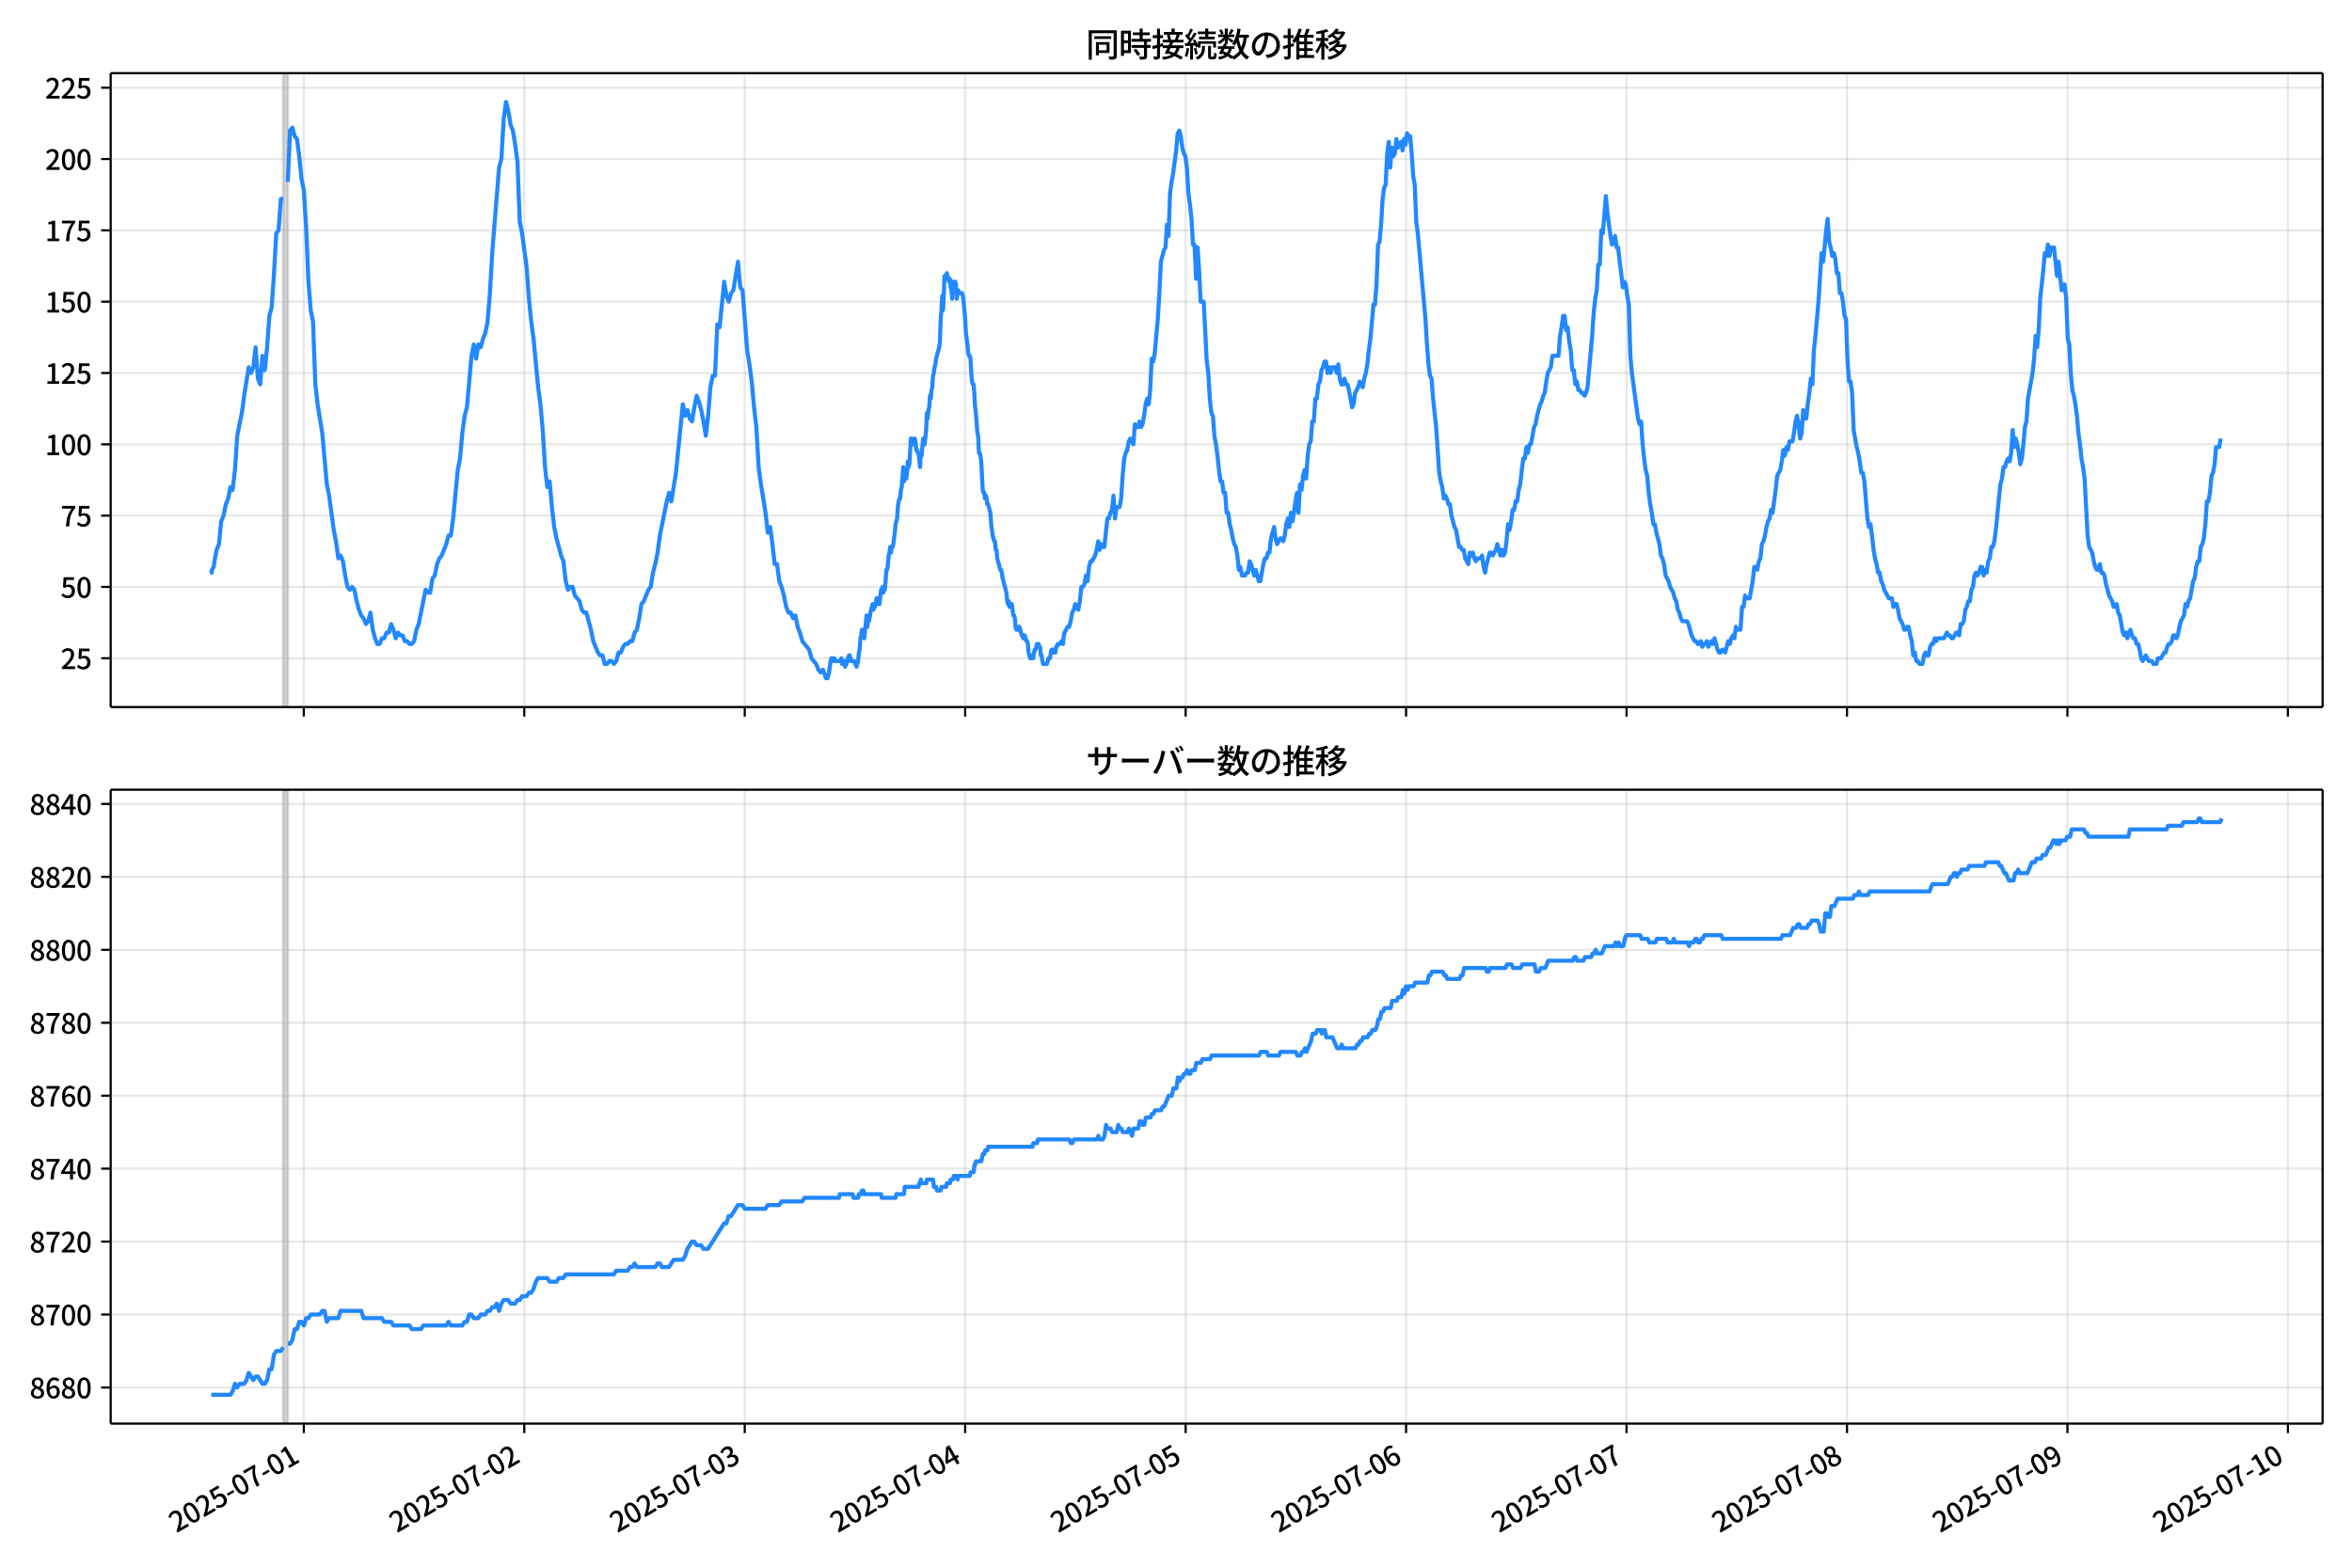 <!DOCTYPE svg  PUBLIC '-//W3C//DTD SVG 1.1//EN'  'http://www.w3.org/Graphics/SVG/1.1/DTD/svg11.dtd'>
<svg version="1.1" viewBox="0 0 864 576" xmlns="http://www.w3.org/2000/svg" xmlns:xlink="http://www.w3.org/1999/xlink">
 <defs>
  <style type="text/css">*{stroke-linejoin: round; stroke-linecap: butt}</style>
 </defs>
 <g id="aa">
  <g id="ab">
   <path d="m0 576h864v-576h-864z" fill="#fff"/>
  </g>
  <g id="ac">
   <g id="ad">
    <path d="m40.66 259.78h812.54v-232.9h-812.54z" fill="#fff"/>
   </g>
   <g id="ae">
    <path d="m104.02 259.78h1.687v-232.9h-1.687z" clip-path="url(#c)" fill="#808080" opacity=".3" stroke="#808080"/>
   </g>
   <g id="af">
    <g id="ag">
     <g id="ah">
      <path d="m111.61 259.78v-232.9" clip-path="url(#c)" fill="none" stroke="#b0b0b0" stroke-linecap="square" stroke-opacity=".3" stroke-width=".8"/>
     </g>
     <g id="ai">
      <defs>
       <path id="e" d="m0 0v3.5" stroke="#000" stroke-width=".8"/>
      </defs>
      <use x="111.609" y="259.778" stroke="#000000" stroke-width=".8" xlink:href="#e"/>
     </g>
    </g>
    <g id="aj">
     <g id="ak">
      <path d="m192.59 259.78v-232.9" clip-path="url(#c)" fill="none" stroke="#b0b0b0" stroke-linecap="square" stroke-opacity=".3" stroke-width=".8"/>
     </g>
     <g id="al">
      <use x="192.591" y="259.778" stroke="#000000" stroke-width=".8" xlink:href="#e"/>
     </g>
    </g>
    <g id="am">
     <g id="an">
      <path d="m273.57 259.78v-232.9" clip-path="url(#c)" fill="none" stroke="#b0b0b0" stroke-linecap="square" stroke-opacity=".3" stroke-width=".8"/>
     </g>
     <g id="ao">
      <use x="273.573" y="259.778" stroke="#000000" stroke-width=".8" xlink:href="#e"/>
     </g>
    </g>
    <g id="ap">
     <g id="aq">
      <path d="m354.56 259.78v-232.9" clip-path="url(#c)" fill="none" stroke="#b0b0b0" stroke-linecap="square" stroke-opacity=".3" stroke-width=".8"/>
     </g>
     <g id="ar">
      <use x="354.555" y="259.778" stroke="#000000" stroke-width=".8" xlink:href="#e"/>
     </g>
    </g>
    <g id="as">
     <g id="at">
      <path d="m435.54 259.78v-232.9" clip-path="url(#c)" fill="none" stroke="#b0b0b0" stroke-linecap="square" stroke-opacity=".3" stroke-width=".8"/>
     </g>
     <g id="au">
      <use x="435.538" y="259.778" stroke="#000000" stroke-width=".8" xlink:href="#e"/>
     </g>
    </g>
    <g id="av">
     <g id="aw">
      <path d="m516.52 259.78v-232.9" clip-path="url(#c)" fill="none" stroke="#b0b0b0" stroke-linecap="square" stroke-opacity=".3" stroke-width=".8"/>
     </g>
     <g id="ax">
      <use x="516.52" y="259.778" stroke="#000000" stroke-width=".8" xlink:href="#e"/>
     </g>
    </g>
    <g id="ay">
     <g id="az">
      <path d="m597.5 259.78v-232.9" clip-path="url(#c)" fill="none" stroke="#b0b0b0" stroke-linecap="square" stroke-opacity=".3" stroke-width=".8"/>
     </g>
     <g id="ba">
      <use x="597.502" y="259.778" stroke="#000000" stroke-width=".8" xlink:href="#e"/>
     </g>
    </g>
    <g id="bb">
     <g id="bc">
      <path d="m678.48 259.78v-232.9" clip-path="url(#c)" fill="none" stroke="#b0b0b0" stroke-linecap="square" stroke-opacity=".3" stroke-width=".8"/>
     </g>
     <g id="bd">
      <use x="678.484" y="259.778" stroke="#000000" stroke-width=".8" xlink:href="#e"/>
     </g>
    </g>
    <g id="be">
     <g id="bf">
      <path d="m759.47 259.78v-232.9" clip-path="url(#c)" fill="none" stroke="#b0b0b0" stroke-linecap="square" stroke-opacity=".3" stroke-width=".8"/>
     </g>
     <g id="bg">
      <use x="759.466" y="259.778" stroke="#000000" stroke-width=".8" xlink:href="#e"/>
     </g>
    </g>
    <g id="bh">
     <g id="bi">
      <path d="m840.45 259.78v-232.9" clip-path="url(#c)" fill="none" stroke="#b0b0b0" stroke-linecap="square" stroke-opacity=".3" stroke-width=".8"/>
     </g>
     <g id="bj">
      <use x="840.449" y="259.778" stroke="#000000" stroke-width=".8" xlink:href="#e"/>
     </g>
    </g>
   </g>
   <g id="bk">
    <g id="bl">
     <g id="bm">
      <path d="m40.66 241.85h812.54" clip-path="url(#c)" fill="none" stroke="#b0b0b0" stroke-linecap="square" stroke-opacity=".3" stroke-width=".8"/>
     </g>
     <g id="bn">
      <defs>
       <path id="g" d="m0 0h-3.5" stroke="#000" stroke-width=".8"/>
      </defs>
      <use x="40.66" y="241.854" stroke="#000000" stroke-width=".8" xlink:href="#g"/>
     </g>
     <g id="bo">
      <!-- 25 -->
      <g transform="translate(22.26 245.84) scale(.1 -.1)">
       <defs>
        <path id="b" transform="scale(.016)" d="m282 0v429q697 621 1164 1136 468 515 701 956 234 442 234 826 0 256-87 451-86 196-262 301-176 106-445 106-275 0-506-151-230-150-422-368l-416 410q301 333 637 518 336 186 803 186 429 0 749-176t496-493 176-745q0-455-224-919t-615-935q-390-470-889-950 186 20 394 36t374 16h1184v-634h-3046z"/>
        <path id="i" transform="scale(.016)" d="m1715-90q-365 0-653 90t-506 237q-217 147-383 307l352 480q134-134 294-246t361-183q202-70 452-70 262 0 473 118 212 119 333 346 122 227 122 541 0 460-247 716-246 256-649 256-224 0-384-64t-365-198l-365 237 141 2240h2387v-627h-1747l-109-1204q154 77 307 118 154 42 340 42 397 0 723-160t518-490q192-329 192-847 0-519-224-887t-586-560q-361-192-777-192z"/>
       </defs>
       <use xlink:href="#b"/>
       <use transform="translate(57)" xlink:href="#i"/>
      </g>
     </g>
    </g>
    <g id="bp">
     <g id="bq">
      <path d="m40.66 215.65h812.54" clip-path="url(#c)" fill="none" stroke="#b0b0b0" stroke-linecap="square" stroke-opacity=".3" stroke-width=".8"/>
     </g>
     <g id="br">
      <use x="40.66" y="215.651" stroke="#000000" stroke-width=".8" xlink:href="#g"/>
     </g>
     <g id="bs">
      <!-- 50 -->
      <g transform="translate(22.26 219.64) scale(.1 -.1)">
       <defs>
        <path id="a" transform="scale(.016)" d="m1830-90q-460 0-806 275-346 276-535 823-188 547-188 1366 0 820 188 1357 189 538 535 803 346 266 806 266 461 0 800-269 340-269 528-803 189-534 189-1354 0-819-189-1366-188-547-528-823-339-275-800-275zm0 589q237 0 422 185 186 186 288 599 103 413 103 1091 0 679-103 1082-102 403-288 582-185 180-422 180-236 0-422-180-186-179-292-582-105-403-105-1082 0-678 105-1091 106-413 292-599 186-185 422-185z"/>
       </defs>
       <use xlink:href="#i"/>
       <use transform="translate(57)" xlink:href="#a"/>
      </g>
     </g>
    </g>
    <g id="bt">
     <g id="bu">
      <path d="m40.66 189.45h812.54" clip-path="url(#c)" fill="none" stroke="#b0b0b0" stroke-linecap="square" stroke-opacity=".3" stroke-width=".8"/>
     </g>
     <g id="bv">
      <use x="40.66" y="189.447" stroke="#000000" stroke-width=".8" xlink:href="#g"/>
     </g>
     <g id="bw">
      <!-- 75 -->
      <g transform="translate(22.26 193.43) scale(.1 -.1)">
       <defs>
        <path id="h" transform="scale(.016)" d="m1235 0q32 646 109 1187t224 1024 384 941 576 938h-2208v627h3027v-455q-409-512-665-989-256-476-397-969t-205-1053-90-1251h-755z"/>
       </defs>
       <use xlink:href="#h"/>
       <use transform="translate(57)" xlink:href="#i"/>
      </g>
     </g>
    </g>
    <g id="bx">
     <g id="by">
      <path d="m40.66 163.24h812.54" clip-path="url(#c)" fill="none" stroke="#b0b0b0" stroke-linecap="square" stroke-opacity=".3" stroke-width=".8"/>
     </g>
     <g id="bz">
      <use x="40.66" y="163.244" stroke="#000000" stroke-width=".8" xlink:href="#g"/>
     </g>
     <g id="ca">
      <!-- 100 -->
      <g transform="translate(16.56 167.23) scale(.1 -.1)">
       <defs>
        <path id="k" transform="scale(.016)" d="m544 0v608h1037v3277h-845v467q333 58 579 147 247 90 451 218h557v-4109h915v-608h-2694z"/>
       </defs>
       <use xlink:href="#k"/>
       <use transform="translate(57)" xlink:href="#a"/>
       <use transform="translate(114)" xlink:href="#a"/>
      </g>
     </g>
    </g>
    <g id="cb">
     <g id="cc">
      <path d="m40.66 137.04h812.54" clip-path="url(#c)" fill="none" stroke="#b0b0b0" stroke-linecap="square" stroke-opacity=".3" stroke-width=".8"/>
     </g>
     <g id="cd">
      <use x="40.66" y="137.04" stroke="#000000" stroke-width=".8" xlink:href="#g"/>
     </g>
     <g id="ce">
      <!-- 125 -->
      <g transform="translate(16.56 141.03) scale(.1 -.1)">
       <use xlink:href="#k"/>
       <use transform="translate(57)" xlink:href="#b"/>
       <use transform="translate(114)" xlink:href="#i"/>
      </g>
     </g>
    </g>
    <g id="cf">
     <g id="cg">
      <path d="m40.66 110.84h812.54" clip-path="url(#c)" fill="none" stroke="#b0b0b0" stroke-linecap="square" stroke-opacity=".3" stroke-width=".8"/>
     </g>
     <g id="ch">
      <use x="40.66" y="110.836" stroke="#000000" stroke-width=".8" xlink:href="#g"/>
     </g>
     <g id="ci">
      <!-- 150 -->
      <g transform="translate(16.56 114.82) scale(.1 -.1)">
       <use xlink:href="#k"/>
       <use transform="translate(57)" xlink:href="#i"/>
       <use transform="translate(114)" xlink:href="#a"/>
      </g>
     </g>
    </g>
    <g id="cj">
     <g id="ck">
      <path d="m40.66 84.633h812.54" clip-path="url(#c)" fill="none" stroke="#b0b0b0" stroke-linecap="square" stroke-opacity=".3" stroke-width=".8"/>
     </g>
     <g id="cl">
      <use x="40.66" y="84.633" stroke="#000000" stroke-width=".8" xlink:href="#g"/>
     </g>
     <g id="cm">
      <!-- 175 -->
      <g transform="translate(16.56 88.618) scale(.1 -.1)">
       <use xlink:href="#k"/>
       <use transform="translate(57)" xlink:href="#h"/>
       <use transform="translate(114)" xlink:href="#i"/>
      </g>
     </g>
    </g>
    <g id="cn">
     <g id="co">
      <path d="m40.66 58.429h812.54" clip-path="url(#c)" fill="none" stroke="#b0b0b0" stroke-linecap="square" stroke-opacity=".3" stroke-width=".8"/>
     </g>
     <g id="cp">
      <use x="40.66" y="58.429" stroke="#000000" stroke-width=".8" xlink:href="#g"/>
     </g>
     <g id="cq">
      <!-- 200 -->
      <g transform="translate(16.56 62.414) scale(.1 -.1)">
       <use xlink:href="#b"/>
       <use transform="translate(57)" xlink:href="#a"/>
       <use transform="translate(114)" xlink:href="#a"/>
      </g>
     </g>
    </g>
    <g id="cr">
     <g id="cs">
      <path d="m40.66 32.226h812.54" clip-path="url(#c)" fill="none" stroke="#b0b0b0" stroke-linecap="square" stroke-opacity=".3" stroke-width=".8"/>
     </g>
     <g id="ct">
      <use x="40.66" y="32.226" stroke="#000000" stroke-width=".8" xlink:href="#g"/>
     </g>
     <g id="cu">
      <!-- 225 -->
      <g transform="translate(16.56 36.211) scale(.1 -.1)">
       <use xlink:href="#b"/>
       <use transform="translate(57)" xlink:href="#b"/>
       <use transform="translate(114)" xlink:href="#i"/>
      </g>
     </g>
    </g>
   </g>
   <g id="cv">
    <path d="m77.594 209.36.16 1.048.142-1.048.585-1.048.298-2.096.796-4.193.842-2.096.846-8.385.842-2.096.875-4.193.84-2.096.845-4.193.795 1.048.844-7.337.844-12.578 1.687-8.385.844-6.289 1.687-10.481.844 2.096.844-2.096.844-7.337.844 11.53.844 2.096.844-10.481.844 5.241.844-8.385.844-11.53.844-3.144.844-12.578.844-14.674.844-1.048.844-11.53h.844m1.687-6.289.844-18.867.844-1.048.844 3.144.844 1.048.844 6.289.844 8.385.844 4.193.844 13.626.844 19.915.844 10.481.844 4.193.844 23.059.844 7.337 1.687 10.481 1.687 18.867.844 4.193 1.687 12.578.844 4.193.844 6.289.844-1.048.844 2.096.844 5.241.844 4.193.844 1.048.844-1.048.844 1.048.844 4.193.844 3.144.844 2.096.844 1.048.844 2.096.844-1.048.844-3.144.844 6.289.844 3.144.844 2.096h.844l.844-2.096h.844l.844-2.096h.844l.844-3.144.844 2.096.844 3.144.844-2.096.844 1.048h.844l.844 2.096h.844l.844 1.048h.844l.844-1.048.844-4.193.844-2.096 2.531-12.578.844 1.048h.844l.844-5.241.844-1.048.844-4.193.844-2.096.844-1.048 1.687-4.193.844-3.144h.844l.844-6.289 1.687-17.818.844-4.193.844-9.433.844-6.289.844-3.144 1.687-18.867.844-4.193.844 5.241.844-5.241.844 1.048.844-3.144.844-2.096.844-4.193.844-10.481.844-14.674 2.531-31.444.844-3.144.844-14.674.844-6.289.844 3.144.844 5.241.844 2.096.844 5.241.844 6.289.844 22.011.844 4.193 1.687 12.578.844 11.53.844 8.385.844 6.289 1.687 17.818.844 6.289.844 9.433.844 13.626.844 7.337.844-2.096.844 9.433.844 7.337.844 4.193 1.687 6.289.844 2.096.844 7.337.844 3.144.844-1.048h.844l.844 3.144 1.687 2.096.844 3.144.844 1.048h.844l1.687 6.289.844 4.193 1.687 4.193.844 1.048h.844l.844 3.144h.844l.844-1.048h.844l.844 1.048.844-1.048.844-3.144h.844l.844-2.096.844-1.048h.844l.844-1.048h.844l.844-3.144.844-1.048.844-4.193.844-5.241.844-1.048 1.687-4.193.844-1.048.844-5.241.844-3.144.844-4.193.844-6.289 2.531-12.578.844-3.144.844 3.144 1.687-10.481 2.531-25.155.844 4.193.844-2.096.844 3.144.844 1.048.844-5.241.844-4.193.844 2.096.844 3.144.844 4.193.844 5.241.844-7.337.844-10.481.844-4.193h.844l.844-18.867.844 1.048 1.687-16.77.844 5.241.844 2.096.844-3.144.844-1.048 1.687-10.481.844 9.433.844 1.048 1.687 22.011.844 5.241.844 6.289.844 9.433.844 7.337.844 14.674.844 6.289 1.687 10.481.844 7.337.844-2.096.844 6.289.844 7.337h.844l.844 6.289.844 2.096.844 3.144.844 4.193.844 2.096h.844l.844 2.096.844-1.048.844 4.193.844 2.096.844 3.144 2.531 3.144.844 3.144 1.687 2.096.844 2.096.844 1.048.844-1.048 1.125 3.144h.562l.562-2.096.562-4.193.281-1.048h.562l.281 1.048.281-1.048.281 1.048h1.968l.281-1.048.281 2.096h.281l.281-1.048.562 2.096.281-1.048h.281l.281-2.096.281 1.048.281-2.096h.281l.562 2.096h1.125l.281 1.048h.281l.281 1.048.562-2.096.281-3.144.281-1.048.281-4.193.281-1.048.281-2.096h.562l.281 3.144.844-8.385.281 4.193.281-2.096h.281l.281-1.048.281-2.096.844-3.144.281 2.096.281-1.048h.281l.281-1.048.281-2.096h.562l.281 2.096h.281l.562-5.241h.281l.281-1.048.281 2.096.281-2.096.281 1.048.562-7.337h.281l.281-2.096.281-3.144.281-1.048.281-2.096.281 2.096.281-2.096h.281l.281-1.048.562-4.193.281-3.144.562-2.096.281-4.193.281-2.096.281-1.048h.281l.281-3.144.281-1.048.562-7.337.281 5.241.281-3.144h.281l.281 2.096.281-2.096.281-4.193.281 2.096.281-1.048.562-9.433h.281l.562 2.096.281-2.096h.281l.281 1.048.281 3.144h.281l.281 1.048h.281l.562 5.241.281-5.241.281 1.048.562-6.289.562 2.096.562-5.241.281-6.289.281 2.096.281-3.144.281-1.048.281-4.193.281 1.048.281-3.144.281-1.048.281-4.193.281-1.048.281-2.096.281-1.048.281-2.096 1.125-4.193.281-2.096.281-8.385.281-3.144.281-5.241.281 5.241.281-5.241.281-7.337h.281l.281 1.048.281-2.096.844 3.144.281-1.048.281 3.144.281 1.048.281 3.144.281-6.289.281 2.096.281 1.048.281-3.144.281 1.048.281 5.241.281-2.096.281-1.048.281 1.048h1.125l.281 1.048.281 2.096.562 6.289.281 5.241.562 4.193.281 3.144.281 1.048h.281l.281 1.048.281 5.241.281 3.144.281 1.048h.281l.281 3.144.281 5.241.281 2.096.562 7.337.281 1.048.281 6.289h.281l.281 1.048.281 2.096.562 10.481.281 1.048h.281l.281 2.096.281-1.048.281 1.048.281 2.096h.281l.844 3.144.281 4.193.562 4.193.562 2.096h.281l.281 3.144h.281l.281 3.144 1.125 4.193h.281l.281 1.048.281 2.096 1.406 5.241.281 3.144.281 1.048.281-1.048.281 2.096.281-1.048h.562l.562 4.193h.281l.281 1.048.281 3.144.281 1.048h.562l.281-1.048h.281l.844 3.144h.281l.281 1.048.281-1.048h.281l.562 2.096h.281l.281 1.048.281 3.144.562 2.096h.562l.281-1.048.281 1.048.281-2.096.281-1.048h.281l.562-2.096.281 1.048.281-1.048.281 1.048h.281l.281 3.144h.281l.281 2.096.281 1.048h1.406l.562-2.096h.562l.281-2.096.281-1.048h.562l.281 1.048h.562l.281-2.096h.281l.281-1.048h.844l.562-1.048.562 1.048.281-3.144.281-1.048 1.125-2.096h.562l.562-2.096.562-3.144.562-1.048.562-2.096 1.125 2.096.562-3.144.562-5.241h.562l.562-1.048.562-3.144.562 2.096.562-5.241.562-2.096h.562l1.125-2.096.562-2.096.562-3.144.562 3.144.562-2.096.562 1.048h.562l1.125-10.481h.562l.562-2.096.562-1.048.562-5.241.562 8.385.562-4.193h1.125l.562-3.144.562-8.385.562-6.289.562-2.096.562-1.048.562-3.144.562-1.048 1.125 2.096.562-7.337.562 1.048h.562l.562-2.096.562 2.096.562-1.048.562-3.144.562-4.193.562-2.096.562 2.096.562-5.241.562-11.53.562 1.048.562-3.144 1.125-12.578.562-9.433.562-11.53 1.125-4.193.562-1.048.562-8.385.562 4.193.562-15.722.562-4.193.562-3.144 1.125-8.385.562-6.289.562-1.048.562 2.096.562 4.193.562 2.096.562 1.048.562 4.193.562 9.433.562 4.193.562 5.241.562 9.433h.562l.562 12.578.562-11.53.562 8.385.562 11.53h1.125l1.125 22.011.562 4.193.562 9.433.562 5.241.562 1.048.562 7.337.562 3.144.562 4.193.562 5.241.562 4.193h.562l.562 4.193h.562l.562 7.337h.562l.562 4.193.562 2.096.562 3.144.562 2.096.562 1.048.562 3.144.562 5.241.562-1.048.562 3.144h1.125l.562-1.048h.562l.562-4.193.562 1.048 1.125 4.193.562-2.096 1.125 4.193h.562l1.125-6.289.562-2.096h.562l.562-2.096h.562l.562-5.241 1.125-4.193.562 4.193.562 2.096 1.125-2.096h.562l.562 1.048.562-2.096.562-4.193.562-2.096.562 3.144.562-5.241.562 3.144.562-3.144.562-4.193.562-3.144.562 7.337.562-10.481.562 2.096.562-5.241.562-2.096.562 3.144.562-8.385.562-4.193.562-1.048.562-7.337h.562l.562-8.385h.562l.562-5.241.562-1.048.562-4.193.562-1.048.562-2.096h.562l.562 4.193.562-2.096.562 2.096.562-2.096h1.125l.562 2.096.562-3.144.562 5.241.562 2.096h.562l.562-2.096.562 2.096h.562l.562 2.096 1.125 6.289.562-1.048.562-4.193 1.125-2.096.562-2.096 1.125 2.096.562-3.144.562-2.096.562-3.144.562-5.241.562-4.193 1.125-12.578h.562l.562-7.337.562-14.674.562-1.048.562-6.289.562-9.433.562-4.193.562-1.048.562-11.53.562-4.193.562 9.433.562-7.337.562 3.144.562-1.048.562-5.241.562 3.144 1.125-2.096.562 3.144.562-4.193.562 2.096.562-4.193.562 1.048h.562l.562 6.289.562 8.385.562 3.144.562 13.626.562 4.193 2.812 31.444.562 9.433.562 7.337.562 4.193.562 1.048.562 7.337 1.125 10.481 1.125 16.77.562 3.144.562 2.096.562 4.193.562-1.048.562 1.048.562 2.096h.562l.562 4.193 1.125 4.193.562 1.048 1.125 6.289h.562l.562 1.048h.562l.562 3.144 1.125 2.096.562-4.193.562 1.048.562-1.048.562 2.096.562 1.048.562-1.048h1.125l.562-1.048.562 4.193.562 2.096.562-3.144 1.125-4.193h.562l.562 1.048 1.125-2.096.562-2.096 1.125 4.193.562-2.096.562 2.096.562-1.048.562-4.193.562-6.289.562 2.096.562-3.144.562-4.193h.562l.562-3.144h.562l.562-4.193.562-2.096.562-5.241.562-4.193h.562l.562-4.193.562 2.096.562-3.144h.562l1.125-6.289.562-1.048.562-3.144 1.125-4.193.562-1.048.562-2.096.562-1.048.562-4.193.562-3.144 1.125-2.096.562-4.193h2.249l.562-7.337.562-3.144.562-4.193h.562l.562 5.241.562-1.048.562 5.241.562 3.144.562 7.337h.562l.562 5.241.562-1.048.562 3.144h.562l.562 1.048h.562l.562 1.048.562-1.048.562-2.096 1.687-18.867.562-8.385.562-5.241.562-3.144.562-9.433h.562l.562-12.578.562 1.048 1.125-13.626.562 6.289 1.125 8.385.562 3.144.562-1.048.562-2.096.562 4.193h.562l.562 5.241.562 4.193.562 5.241.562-2.096.562 1.048.562 4.193.562 3.144.562 18.867.562 6.289 2.249 16.77.562 2.096.562-1.048.562 8.385.562 5.241.562 4.193.562 2.096.562 6.289.562 4.193.562 3.144.562 4.193h.562l.562 3.144 1.125 4.193.562 4.193.562 1.048.562 2.096.562 4.193 1.125 2.096.562 2.096 1.125 2.096.562 2.096.562 1.048.562 3.144.562 1.048.562 2.096.562 1.048h1.687l.562 1.048 1.125 4.193 1.125 2.096h.562l.562 1.048h.562l.562-1.048.562 2.096.562-1.048h.562l.562-1.048.562 2.096 1.125-2.096.562 1.048.562-2.096 1.125 4.193.562 1.048h.562l.562-1.048h.562l.562 1.048 1.125-4.193.562 1.048.562-2.096.562-1.048.562 1.048.562-4.193.562 1.048h1.125l.562-8.385h.562l.562-4.193.562 1.048h1.125l1.125-6.289.562-5.241h.562l.562 1.048.562-3.144.562-1.048.562-5.241.562-1.048.562-2.096.562-3.144.562-2.096.562-1.048.562-3.144.562 1.048 1.125-8.385.562-5.241 1.125-2.096.562-3.144.562-4.193.562 2.096.562-3.144.562 1.048.562-3.144h1.125l.562-3.144.562-4.193.562-2.096.562 3.144.562 5.241.562-2.096.562-8.385.562 3.144h.562l.562-5.241.562-4.193.562-5.241.562 2.096.562-12.578.562-5.241 1.125-12.578 1.125-17.818.562 3.144.562-5.241.562-6.289.562-4.193.562 8.385.562 2.096.562 3.144.562-1.048.562 2.096.562 5.241h.562l.562 7.337h.562l.562 3.144.562 5.241.562 1.048.562 15.722.562 7.337h.562l.562 4.193.562 13.626 1.125 6.289.562 2.096.562 3.144.562 4.193h.562l.562 3.144 1.125 13.626.562 3.144.562-1.048.562 4.193.562 5.241.562 3.144.562 2.096.562 3.144h.562l.562 3.144.562 1.048.562 2.096 1.687 3.144h1.125l.562 3.144.562-1.048h.562l.562 2.096.562 3.144 1.125 2.096.562 2.096h.562l.562-1.048h.562l.562 3.144.562 2.096.562 5.241.562-1.048.562 3.144h.562l.562 1.048h1.125l.562-3.144.562-1.048.562 1.048h.562l.562-3.144.562-1.048h.562l.562-2.096.562 1.048.562-1.048h2.249l1.125-2.096.562 1.048h.562l.562 1.048h.562l1.125-2.096h.562l.562 1.048.562-4.193h.562l.562-1.048.562-4.193.562-1.048.562-2.096h.562l.562-4.193.562-1.048.562-4.193.562-1.048.562 1.048.562-1.048.562-2.096h.562l.562 3.144.562-2.096.562 1.048.562-4.193.562-1.048.562-4.193h.562l.562-2.096.562-4.193 1.125-11.53.562-5.241.562-2.096.562-4.193h.562l.562-2.096.562-1.048.562 1.048.562-3.144.562-8.385.562 6.289.562-3.144.562 2.096.562 3.144.562 4.193.562-2.096.562-5.241.562-6.289.562-2.096.562-8.385 1.687-9.433.562-5.241.562-8.385.562 4.193.562-6.289.562-11.53 1.125-10.481.562-6.289.562 1.048.562-4.193.562 4.193.562-3.144.562 1.048.562-1.048 1.125 10.481.562-5.241 1.125 10.481.562-2.096h.562l.562 5.241.562 14.674.562 2.096.562 10.481.562 6.289.562 2.096.562 3.144.562 4.193.562 6.289.562 4.193.562 5.241.562 3.144.562 4.193 1.125 20.963.562 4.193 1.125 2.096.562 3.144.562 2.096.562 1.048h.562l.562-2.096.562 3.144h.562l.562 1.048.562 3.144 1.125 4.193 1.125 2.096.562 2.096h.562l.562-1.048.562 3.144.562 1.048 1.125 6.289.562 1.048.562-1.048.562 2.096.562-2.096.562-1.048.562 2.096.562 1.048h.562l.562 2.096h.562l.562 2.096.562 3.144.562 1.048 1.125-2.096 1.125 2.096h1.125l.562 1.048h1.125l.562-2.096h1.125l1.125-2.096h.562l.562-2.096.562-1.048h.562l.562-1.048.562-2.096h.562l.562 1.048.562-1.048.562-3.144.562-2.096 1.125-2.096.562-4.193.562 1.048.562-2.096.562-1.048 1.125-6.289.562-1.048.562-4.193.562-2.096h.562l.562-5.241.562-1.048.562-2.096.562-5.241.562-8.385h.562l.562-3.144.562-6.289.562-1.048.562-3.144.562-6.289h1.125l.562-3.144v0" clip-path="url(#c)" fill="none" stroke="#28f" stroke-linecap="square" stroke-width="1.5"/>
   </g>
   <g id="cw">
    <path d="m40.66 259.78v-232.9" fill="none" stroke="#000" stroke-linecap="square" stroke-width=".8"/>
   </g>
   <g id="cx">
    <path d="m853.2 259.78v-232.9" fill="none" stroke="#000" stroke-linecap="square" stroke-width=".8"/>
   </g>
   <g id="cy">
    <path d="m40.66 259.78h812.54" fill="none" stroke="#000" stroke-linecap="square" stroke-width=".8"/>
   </g>
   <g id="cz">
    <path d="m40.66 26.88h812.54" fill="none" stroke="#000" stroke-linecap="square" stroke-width=".8"/>
   </g>
   <g id="da">
    <!-- 同時接続数の推移 -->
    <g transform="translate(398.93 20.88) scale(.12 -.12)">
     <defs>
      <path id="v" transform="scale(.016)" d="m1587 3936h3232v-518h-3232v518zm320-1114h557v-2534h-557v2534zm301 0h2291v-2086h-2291v512h1734v1069h-1734v505zm-1683 2260h5113v-570h-4524v-5056h-589v5626zm4768 0h595v-4896q0-250-67-397t-227-218q-160-77-426-96t-675-19q-13 83-45 192t-77 218q-45 108-89 185 281-13 527-13 247 0 330 0 83 7 118 42 36 35 36 112v4890z"/>
      <path id="t" transform="scale(.016)" d="m2714 4672h3238v-525h-3238v525zm-244-1235h3712v-538h-3712v538zm20-1184h3635v-531h-3635v531zm1523 3155h595v-2310h-595v2310zm832-2451h589v-2823q0-230-61-364-61-135-227-199-167-70-423-86t-633-16q-20 121-78 285-57 163-121 284 275-6 509-9t310-3q77 6 106 28 29 23 29 93v2810zm-2023-1677 487 282q153-160 313-352t294-381q135-189 206-343l-519-313q-64 153-189 348-124 196-278 394-154 199-314 365zm-2086 3718h1619v-4281h-1619v544h1056v3187h-1056v550zm32-1843h1293v-537h-1293v537zm-320 1843h563v-4832h-563v4832z"/>
      <path id="u" transform="scale(.016)" d="m3866 5408h614v-870h-614v870zm-1479-653h3597v-518h-3597v518zm-230-1485h4e3v-518h-4e3v518zm825 922 519 102q64-160 121-342 58-182 96-352 39-170 45-304l-544-128q-6 134-42 313-35 180-83 365-48 186-112 346zm1856 109 589-71q-96-275-202-557-105-281-195-486l-518 77q58 147 122 329 64 183 118 372t86 336zm-2643-2106h3943v-518h-3943v518zm1408 685 602-115q-167-371-362-784t-390-797-362-685l-525 179q160 288 346 666t368 784 323 752zm-659-2157 358 403q352-102 733-240 381-137 752-304 371-166 697-336 327-169 558-329l-384-461q-218 160-532 336-313 176-685 345-371 170-755 323-384 154-742 263zm1894 1114 583-71q-122-550-353-944-230-393-604-662t-922-435q-547-167-1296-269-25 128-93 269-67 141-137 230 678 64 1168 192t819 349q330 221 531 550 202 330 304 791zm-4684 217q396 90 953 240 557 151 1120 311l77-544q-525-154-1053-311-528-156-963-284l-134 588zm121 2093h1965v-563h-1965v563zm819 1248h576v-5229q0-236-51-374t-192-208q-141-77-355-99-214-23-541-16-13 115-64 288t-109 294q205-6 381-6t234 0q64 0 92 28 29 29 29 93v5229z"/>
      <path id="s" transform="scale(.016)" d="m4058 5408h595v-1798h-595v1798zm-1415-563h3443v-499h-3443v499zm231-992h3008v-499h-3008v499zm-224-877h3475v-1203h-531v729h-2432v-729h-512v1203zm1964-877h551v-1881q0-122 22-157 23-35 106-35 25 0 92 0 68 0 135 0t99 0q51 0 83 54t45 224 19 515q90-70 234-131t259-93q-19-429-83-662-64-234-183-326-118-93-316-93-39 0-103 0t-134 0-138 0q-67 0-99 0-237 0-365 64t-176 218q-48 153-48 422v1881zm-1164-6h550v-455q0-243-48-528-48-284-186-579-137-294-409-572-272-279-727-503-70 90-192 208-121 118-230 195 416 205 665 438 250 234 371 474 122 240 164 467 42 228 42 413v442zm-2240 3309 524-192q-121-244-259-503-137-259-275-496t-259-416l-410 173q122 186 246 438 125 253 240 515 116 263 193 481zm716-743 500-230q-224-359-496-756-272-396-548-764-275-368-518-650l-358 205q179 211 377 483 199 272 387 569 189 298 358 592 170 295 298 551zm-1721-665 307 403q166-154 339-340 173-185 320-364t224-327l-326-460q-77 160-218 348-141 189-314 384-172 196-332 356zm1485-832 435 179q128-211 249-458 122-246 215-474 93-227 137-412l-473-211q-32 185-119 422-86 237-201 486-115 250-243 468zm-1530-583q422 26 998 54 576 29 1184 68l7-499q-570-45-1127-84-556-38-992-70l-70 531zm1702-992 436 135q121-276 214-596t118-556l-454-148q-26 237-112 563-86 327-202 602zm-1363 109 499-83q-57-455-163-897-105-441-253-748-51 32-134 73-83 42-170 83-86 42-144 62 148 294 234 697t131 813zm691 627h525v-2861h-525v2861z"/>
      <path id="o" transform="scale(.016)" d="m224 2022h3187v-499h-3187v499zm51 2247h3111v-487h-3111v487zm1127-1735 563-121q-154-320-333-672t-352-679q-173-326-326-582l-532 173q148 243 324 566t345 669q170 346 311 646zm934-832 563-64q-89-480-262-838t-461-614-701-432-976-298q-25 128-99 269t-157 237q659 102 1085 303 426 202 666 554t342 883zm422 3597 519-211q-147-218-298-436-150-217-278-377l-403 186q121 173 252 413 132 240 208 425zm-1203 109h563v-2957h-563v2957zm-1075-320 448 186q134-192 246-420 112-227 157-393l-467-211q-38 172-147 406t-237 432zm1094-1050 397-236q-160-263-400-529-240-265-519-489-278-224-553-378-51 103-141 237-89 135-179 218 269 109 534 294 266 186 493 416 228 231 368 467zm487-204q83-45 246-145 163-99 352-211t346-211 221-150l-327-423q-83 77-230 198-147 122-317 253-170 132-327 250-156 119-259 189l295 250zm1798 396h2311v-556h-2311v556zm115 1178 615-90q-103-640-263-1235t-384-1101q-224-505-512-889-44 57-134 134t-186 157-166 125q275 339 473 796 199 458 340 995 141 538 217 1108zm1223-1510 614-58q-147-1101-445-1940-297-838-813-1443-515-604-1321-1014-26 71-90 177-64 105-134 208-70 102-128 159 742 346 1212 880 471 535 730 1290 260 755 375 1741zm-1005-135q134-851 387-1597 253-745 659-1305 407-560 1002-874-70-57-154-150-83-93-154-189-70-96-121-179-633 371-1056 988-422 618-688 1434-265 816-425 1783l550 89zm-3309-3065 327 416q377-148 754-330 378-182 701-378 324-195 548-368l-416-435q-211 179-519 378-307 198-666 383-358 186-729 334z"/>
      <path id="r" transform="scale(.016)" d="m3686 4378q-64-493-163-1041-99-547-265-1084-192-653-432-1104t-522-688-595-237q-320 0-596 221-275 221-448 621-172 400-172 931 0 537 220 1017 221 480 611 851 391 372 909 583 519 211 1121 211 576 0 1040-186 464-185 793-515 330-329 502-771 173-441 173-941 0-672-278-1194-278-521-816-851-538-329-1318-444l-378 601q166 20 307 42t263 48q307 70 585 217 279 148 496 375 218 227 342 534 125 308 125 692t-122 713q-121 330-358 573-236 243-582 380-346 138-781 138-525 0-935-186-409-185-694-489-284-304-432-656-147-352-147-678 0-365 89-605 90-240 224-355 135-115 276-115t288 144 297 457q151 314 298 800 147 461 246 982 100 522 145 1021l684-12z"/>
      <path id="p" transform="scale(.016)" d="m2995 2925h2893v-519h-2893v519zm0-1280h2893v-519h-2893v519zm-64-1299h3232v-557h-3232v557zm1312 3577h563v-3763h-563v3763zm429 1466 634-141q-154-390-340-794-185-403-339-684l-512 140q103 199 208 458 106 259 195 528 90 269 154 493zm-1472 25 582-147q-153-518-371-1018-217-499-483-931t-573-758q-38 64-109 160-70 96-147 198-77 103-141 160 416 416 733 1034t509 1302zm128-1203h2720v-537h-2720v-4205h-582v4422l313 320h269zm-3174-2157q396 90 953 240 557 151 1120 311l77-544q-525-154-1053-311-528-156-963-284l-134 588zm121 2093h1965v-563h-1965v563zm819 1248h576v-5229q0-236-51-374t-192-208q-141-77-355-99-214-23-541-16-13 115-64 288t-109 294q205-6 381-6t234 0q64 0 92 28 29 29 29 93v5229z"/>
      <path id="n" transform="scale(.016)" d="m4051 5402 595-109q-281-493-729-941t-1107-806q-39 64-106 144t-141 153q-73 74-137 119 608 288 1011 678t614 762zm-77-557h1511v-493h-1863l352 493zm1293 0h109l109 25 384-179q-192-505-496-905t-695-701q-390-301-845-519-454-217-947-358-44 109-137 253t-176 227q448 109 867 294 419 186 777 445 359 259 631 592t419 730v96zm-1990-954 377 307q167-96 336-218 170-121 320-249 151-128 247-237l-397-332q-90 108-237 236t-317 259q-169 132-329 234zm1107-934 595-109q-307-538-803-1031-496-492-1232-876-38 64-102 144t-138 156q-74 77-138 116 455 217 807 483t604 554q253 288 407 563zm-90-589h1460v-506h-1818l358 506zm1268 0h121l109 26 384-167q-192-614-531-1075t-787-794q-448-332-983-553-534-221-1129-355-45 115-132 269-86 153-176 249 551 96 1043 285 493 189 903 473 410 285 714 669t464 883v90zm-2132-1056 410 339q186-102 384-237 198-134 371-275t282-269l-435-371q-103 128-270 272-166 144-361 288t-381 253zm-2150 3533h589v-5376h-589v5376zm-992-1242h2336v-569h-2336v569zm1024-224 365-160q-96-339-231-707-134-368-291-727-157-358-336-672-179-313-365-537-44 128-134 291t-160 272q173 192 339 457 167 266 323 570 157 304 282 618t208 595zm941 1946 416-467q-314-122-695-221-380-99-784-173-403-74-780-131-20 102-71 236-51 135-102 231 358 58 732 138 375 80 711 179t573 208zm-397-2579q58-45 179-170 122-125 266-266 144-140 259-265t160-183l-352-473q-58 102-157 255-99 154-218 317-118 164-227 311-108 147-185 237l275 237z"/>
     </defs>
     <use xlink:href="#v"/>
     <use transform="translate(100)" xlink:href="#t"/>
     <use transform="translate(200)" xlink:href="#u"/>
     <use transform="translate(300)" xlink:href="#s"/>
     <use transform="translate(400)" xlink:href="#o"/>
     <use transform="translate(500)" xlink:href="#r"/>
     <use transform="translate(600)" xlink:href="#p"/>
     <use transform="translate(700)" xlink:href="#n"/>
    </g>
   </g>
  </g>
  <g id="db">
   <g id="dc">
    <path d="m40.66 523.06h812.54v-232.9h-812.54z" fill="#fff"/>
   </g>
   <g id="dd">
    <path d="m104.02 523.06h1.687v-232.9h-1.687z" clip-path="url(#d)" fill="#808080" opacity=".3" stroke="#808080"/>
   </g>
   <g id="de">
    <g id="df">
     <g id="dg">
      <path d="m111.61 523.06v-232.9" clip-path="url(#d)" fill="none" stroke="#b0b0b0" stroke-linecap="square" stroke-opacity=".3" stroke-width=".8"/>
     </g>
     <g id="dh">
      <use x="111.609" y="523.055" stroke="#000000" stroke-width=".8" xlink:href="#e"/>
     </g>
     <g id="di">
      <!-- 2025-07-01 -->
      <g transform="translate(64.819 563.33) rotate(-30) scale(.1 -.1)">
       <defs>
        <path id="f" transform="scale(.016)" d="m301 1536v544h1689v-544h-1689z"/>
       </defs>
       <use xlink:href="#b"/>
       <use transform="translate(57)" xlink:href="#a"/>
       <use transform="translate(114)" xlink:href="#b"/>
       <use transform="translate(171)" xlink:href="#i"/>
       <use transform="translate(228)" xlink:href="#f"/>
       <use transform="translate(263.7)" xlink:href="#a"/>
       <use transform="translate(320.7)" xlink:href="#h"/>
       <use transform="translate(377.7)" xlink:href="#f"/>
       <use transform="translate(413.4)" xlink:href="#a"/>
       <use transform="translate(470.4)" xlink:href="#k"/>
      </g>
     </g>
    </g>
    <g id="dj">
     <g id="dk">
      <path d="m192.59 523.06v-232.9" clip-path="url(#d)" fill="none" stroke="#b0b0b0" stroke-linecap="square" stroke-opacity=".3" stroke-width=".8"/>
     </g>
     <g id="dl">
      <use x="192.591" y="523.055" stroke="#000000" stroke-width=".8" xlink:href="#e"/>
     </g>
     <g id="dm">
      <!-- 2025-07-02 -->
      <g transform="translate(145.8 563.33) rotate(-30) scale(.1 -.1)">
       <use xlink:href="#b"/>
       <use transform="translate(57)" xlink:href="#a"/>
       <use transform="translate(114)" xlink:href="#b"/>
       <use transform="translate(171)" xlink:href="#i"/>
       <use transform="translate(228)" xlink:href="#f"/>
       <use transform="translate(263.7)" xlink:href="#a"/>
       <use transform="translate(320.7)" xlink:href="#h"/>
       <use transform="translate(377.7)" xlink:href="#f"/>
       <use transform="translate(413.4)" xlink:href="#a"/>
       <use transform="translate(470.4)" xlink:href="#b"/>
      </g>
     </g>
    </g>
    <g id="dn">
     <g id="do">
      <path d="m273.57 523.06v-232.9" clip-path="url(#d)" fill="none" stroke="#b0b0b0" stroke-linecap="square" stroke-opacity=".3" stroke-width=".8"/>
     </g>
     <g id="dp">
      <use x="273.573" y="523.055" stroke="#000000" stroke-width=".8" xlink:href="#e"/>
     </g>
     <g id="dq">
      <!-- 2025-07-03 -->
      <g transform="translate(226.78 563.33) rotate(-30) scale(.1 -.1)">
       <defs>
        <path id="x" transform="scale(.016)" d="m1715-90q-371 0-656 90t-503 240q-217 150-377 323l359 474q211-205 479-359 269-153 634-153 269 0 467 92 199 93 311 266t112 423q0 256-125 451t-429 300q-304 106-835 106v551q467 0 732 105 266 106 384 291 119 186 119 423 0 307-192 489-192 183-531 183-269 0-503-119-233-118-438-316l-384 460q282 256 614 413 333 157 737 157 422 0 748-144 327-144 512-413 186-269 186-659 0-403-221-685-221-281-592-422v-26q269-70 490-227t349-400 128-557q0-422-215-726-214-304-573-468-358-163-787-163z"/>
       </defs>
       <use xlink:href="#b"/>
       <use transform="translate(57)" xlink:href="#a"/>
       <use transform="translate(114)" xlink:href="#b"/>
       <use transform="translate(171)" xlink:href="#i"/>
       <use transform="translate(228)" xlink:href="#f"/>
       <use transform="translate(263.7)" xlink:href="#a"/>
       <use transform="translate(320.7)" xlink:href="#h"/>
       <use transform="translate(377.7)" xlink:href="#f"/>
       <use transform="translate(413.4)" xlink:href="#a"/>
       <use transform="translate(470.4)" xlink:href="#x"/>
      </g>
     </g>
    </g>
    <g id="dr">
     <g id="ds">
      <path d="m354.56 523.06v-232.9" clip-path="url(#d)" fill="none" stroke="#b0b0b0" stroke-linecap="square" stroke-opacity=".3" stroke-width=".8"/>
     </g>
     <g id="dt">
      <use x="354.555" y="523.055" stroke="#000000" stroke-width=".8" xlink:href="#e"/>
     </g>
     <g id="du">
      <!-- 2025-07-04 -->
      <g transform="translate(307.77 563.33) rotate(-30) scale(.1 -.1)">
       <defs>
        <path id="m" transform="scale(.016)" d="m2170 0v3072q0 192 12 457 13 266 20 458h-26q-90-179-183-365-92-185-195-364l-921-1415h2579v-576h-3328v493l1875 2957h858v-4717h-691z"/>
       </defs>
       <use xlink:href="#b"/>
       <use transform="translate(57)" xlink:href="#a"/>
       <use transform="translate(114)" xlink:href="#b"/>
       <use transform="translate(171)" xlink:href="#i"/>
       <use transform="translate(228)" xlink:href="#f"/>
       <use transform="translate(263.7)" xlink:href="#a"/>
       <use transform="translate(320.7)" xlink:href="#h"/>
       <use transform="translate(377.7)" xlink:href="#f"/>
       <use transform="translate(413.4)" xlink:href="#a"/>
       <use transform="translate(470.4)" xlink:href="#m"/>
      </g>
     </g>
    </g>
    <g id="dv">
     <g id="dw">
      <path d="m435.54 523.06v-232.9" clip-path="url(#d)" fill="none" stroke="#b0b0b0" stroke-linecap="square" stroke-opacity=".3" stroke-width=".8"/>
     </g>
     <g id="dx">
      <use x="435.538" y="523.055" stroke="#000000" stroke-width=".8" xlink:href="#e"/>
     </g>
     <g id="dy">
      <!-- 2025-07-05 -->
      <g transform="translate(388.75 563.33) rotate(-30) scale(.1 -.1)">
       <use xlink:href="#b"/>
       <use transform="translate(57)" xlink:href="#a"/>
       <use transform="translate(114)" xlink:href="#b"/>
       <use transform="translate(171)" xlink:href="#i"/>
       <use transform="translate(228)" xlink:href="#f"/>
       <use transform="translate(263.7)" xlink:href="#a"/>
       <use transform="translate(320.7)" xlink:href="#h"/>
       <use transform="translate(377.7)" xlink:href="#f"/>
       <use transform="translate(413.4)" xlink:href="#a"/>
       <use transform="translate(470.4)" xlink:href="#i"/>
      </g>
     </g>
    </g>
    <g id="dz">
     <g id="ea">
      <path d="m516.52 523.06v-232.9" clip-path="url(#d)" fill="none" stroke="#b0b0b0" stroke-linecap="square" stroke-opacity=".3" stroke-width=".8"/>
     </g>
     <g id="eb">
      <use x="516.52" y="523.055" stroke="#000000" stroke-width=".8" xlink:href="#e"/>
     </g>
     <g id="ec">
      <!-- 2025-07-06 -->
      <g transform="translate(469.73 563.33) rotate(-30) scale(.1 -.1)">
       <defs>
        <path id="l" transform="scale(.016)" d="m1971-90q-339 0-634 144-294 144-518 435-224 292-352 733-128 442-128 1044 0 678 147 1161 148 483 397 784 250 301 570 445t665 144q397 0 688-147 292-147 490-359l-403-448q-128 154-327 253-198 99-409 99-307 0-567-182-259-182-413-605-153-422-153-1145 0-608 115-1002t326-589q212-195 493-195 212 0 375 121 163 122 259 343t96 522q0 300-90 511-89 212-259 320-169 109-419 109-211 0-451-134t-458-461l-25 538q134 192 313 323t374 201q196 71 375 71 397 0 694-163 298-163 467-490 170-326 170-825 0-468-195-817-195-348-512-544-317-195-701-195z"/>
       </defs>
       <use xlink:href="#b"/>
       <use transform="translate(57)" xlink:href="#a"/>
       <use transform="translate(114)" xlink:href="#b"/>
       <use transform="translate(171)" xlink:href="#i"/>
       <use transform="translate(228)" xlink:href="#f"/>
       <use transform="translate(263.7)" xlink:href="#a"/>
       <use transform="translate(320.7)" xlink:href="#h"/>
       <use transform="translate(377.7)" xlink:href="#f"/>
       <use transform="translate(413.4)" xlink:href="#a"/>
       <use transform="translate(470.4)" xlink:href="#l"/>
      </g>
     </g>
    </g>
    <g id="ed">
     <g id="ee">
      <path d="m597.5 523.06v-232.9" clip-path="url(#d)" fill="none" stroke="#b0b0b0" stroke-linecap="square" stroke-opacity=".3" stroke-width=".8"/>
     </g>
     <g id="ef">
      <use x="597.502" y="523.055" stroke="#000000" stroke-width=".8" xlink:href="#e"/>
     </g>
     <g id="eg">
      <!-- 2025-07-07 -->
      <g transform="translate(550.71 563.33) rotate(-30) scale(.1 -.1)">
       <use xlink:href="#b"/>
       <use transform="translate(57)" xlink:href="#a"/>
       <use transform="translate(114)" xlink:href="#b"/>
       <use transform="translate(171)" xlink:href="#i"/>
       <use transform="translate(228)" xlink:href="#f"/>
       <use transform="translate(263.7)" xlink:href="#a"/>
       <use transform="translate(320.7)" xlink:href="#h"/>
       <use transform="translate(377.7)" xlink:href="#f"/>
       <use transform="translate(413.4)" xlink:href="#a"/>
       <use transform="translate(470.4)" xlink:href="#h"/>
      </g>
     </g>
    </g>
    <g id="eh">
     <g id="ei">
      <path d="m678.48 523.06v-232.9" clip-path="url(#d)" fill="none" stroke="#b0b0b0" stroke-linecap="square" stroke-opacity=".3" stroke-width=".8"/>
     </g>
     <g id="ej">
      <use x="678.484" y="523.055" stroke="#000000" stroke-width=".8" xlink:href="#e"/>
     </g>
     <g id="ek">
      <!-- 2025-07-08 -->
      <g transform="translate(631.69 563.33) rotate(-30) scale(.1 -.1)">
       <defs>
        <path id="j" transform="scale(.016)" d="m1830-90q-441 0-787 163-345 164-547 448-202 285-202 650 0 314 122 557t314 419 403 291v32q-256 186-442 458-185 272-185 643 0 365 176 640t480 425q304 151 694 151 410 0 704-160t457-439q164-278 164-649 0-237-96-448t-234-381q-137-169-291-278v-32q218-115 397-285 179-169 288-406t109-557q0-346-189-628-189-281-532-448-342-166-803-166zm314 2708q205 198 310 419 106 221 106 464 0 211-83 384t-247 272q-163 99-393 99-288 0-480-183-192-182-192-502 0-256 134-429 135-172 359-294t486-230zm-294-2170q236 0 418 89 183 90 285 253 103 164 103 388 0 211-90 367-89 157-246 272-157 116-368 215t-454 195q-244-173-398-426-153-252-153-553 0-237 118-416 119-179 324-282 205-102 461-102z"/>
       </defs>
       <use xlink:href="#b"/>
       <use transform="translate(57)" xlink:href="#a"/>
       <use transform="translate(114)" xlink:href="#b"/>
       <use transform="translate(171)" xlink:href="#i"/>
       <use transform="translate(228)" xlink:href="#f"/>
       <use transform="translate(263.7)" xlink:href="#a"/>
       <use transform="translate(320.7)" xlink:href="#h"/>
       <use transform="translate(377.7)" xlink:href="#f"/>
       <use transform="translate(413.4)" xlink:href="#a"/>
       <use transform="translate(470.4)" xlink:href="#j"/>
      </g>
     </g>
    </g>
    <g id="el">
     <g id="em">
      <path d="m759.47 523.06v-232.9" clip-path="url(#d)" fill="none" stroke="#b0b0b0" stroke-linecap="square" stroke-opacity=".3" stroke-width=".8"/>
     </g>
     <g id="en">
      <use x="759.466" y="523.055" stroke="#000000" stroke-width=".8" xlink:href="#e"/>
     </g>
     <g id="eo">
      <!-- 2025-07-09 -->
      <g transform="translate(712.68 563.33) rotate(-30) scale(.1 -.1)">
       <defs>
        <path id="w" transform="scale(.016)" d="m1562-90q-410 0-708 150-297 151-502 356l403 461q141-160 346-256t422-96q224 0 425 102 202 103 352 333 151 230 237 614 87 384 87 941 0 589-115 970t-323 563-496 182q-205 0-372-118-166-118-262-336t-96-525q0-301 86-512 87-211 259-323 173-112 417-112 224 0 460 141 237 141 448 461l32-544q-134-180-313-314t-371-208-384-74q-391 0-689 166-297 167-467 496-169 330-169 823 0 467 195 816t515 541 698 192q339 0 636-138 298-137 519-419 221-281 349-710t128-1018q0-691-141-1187t-391-807q-249-310-563-461-313-150-652-150z"/>
       </defs>
       <use xlink:href="#b"/>
       <use transform="translate(57)" xlink:href="#a"/>
       <use transform="translate(114)" xlink:href="#b"/>
       <use transform="translate(171)" xlink:href="#i"/>
       <use transform="translate(228)" xlink:href="#f"/>
       <use transform="translate(263.7)" xlink:href="#a"/>
       <use transform="translate(320.7)" xlink:href="#h"/>
       <use transform="translate(377.7)" xlink:href="#f"/>
       <use transform="translate(413.4)" xlink:href="#a"/>
       <use transform="translate(470.4)" xlink:href="#w"/>
      </g>
     </g>
    </g>
    <g id="ep">
     <g id="eq">
      <path d="m840.45 523.06v-232.9" clip-path="url(#d)" fill="none" stroke="#b0b0b0" stroke-linecap="square" stroke-opacity=".3" stroke-width=".8"/>
     </g>
     <g id="er">
      <use x="840.449" y="523.055" stroke="#000000" stroke-width=".8" xlink:href="#e"/>
     </g>
     <g id="es">
      <!-- 2025-07-10 -->
      <g transform="translate(793.66 563.33) rotate(-30) scale(.1 -.1)">
       <use xlink:href="#b"/>
       <use transform="translate(57)" xlink:href="#a"/>
       <use transform="translate(114)" xlink:href="#b"/>
       <use transform="translate(171)" xlink:href="#i"/>
       <use transform="translate(228)" xlink:href="#f"/>
       <use transform="translate(263.7)" xlink:href="#a"/>
       <use transform="translate(320.7)" xlink:href="#h"/>
       <use transform="translate(377.7)" xlink:href="#f"/>
       <use transform="translate(413.4)" xlink:href="#k"/>
       <use transform="translate(470.4)" xlink:href="#a"/>
      </g>
     </g>
    </g>
   </g>
   <g id="et">
    <g id="eu">
     <g id="ev">
      <path d="m40.66 509.79h812.54" clip-path="url(#d)" fill="none" stroke="#b0b0b0" stroke-linecap="square" stroke-opacity=".3" stroke-width=".8"/>
     </g>
     <g id="ew">
      <use x="40.66" y="509.789" stroke="#000000" stroke-width=".8" xlink:href="#g"/>
     </g>
     <g id="ex">
      <!-- 8680 -->
      <g transform="translate(10.86 513.77) scale(.1 -.1)">
       <use xlink:href="#j"/>
       <use transform="translate(57)" xlink:href="#l"/>
       <use transform="translate(114)" xlink:href="#j"/>
       <use transform="translate(171)" xlink:href="#a"/>
      </g>
     </g>
    </g>
    <g id="ey">
     <g id="ez">
      <path d="m40.66 482.99h812.54" clip-path="url(#d)" fill="none" stroke="#b0b0b0" stroke-linecap="square" stroke-opacity=".3" stroke-width=".8"/>
     </g>
     <g id="fa">
      <use x="40.66" y="482.988" stroke="#000000" stroke-width=".8" xlink:href="#g"/>
     </g>
     <g id="fb">
      <!-- 8700 -->
      <g transform="translate(10.86 486.97) scale(.1 -.1)">
       <use xlink:href="#j"/>
       <use transform="translate(57)" xlink:href="#h"/>
       <use transform="translate(114)" xlink:href="#a"/>
       <use transform="translate(171)" xlink:href="#a"/>
      </g>
     </g>
    </g>
    <g id="fc">
     <g id="fd">
      <path d="m40.66 456.19h812.54" clip-path="url(#d)" fill="none" stroke="#b0b0b0" stroke-linecap="square" stroke-opacity=".3" stroke-width=".8"/>
     </g>
     <g id="fe">
      <use x="40.66" y="456.188" stroke="#000000" stroke-width=".8" xlink:href="#g"/>
     </g>
     <g id="ff">
      <!-- 8720 -->
      <g transform="translate(10.86 460.17) scale(.1 -.1)">
       <use xlink:href="#j"/>
       <use transform="translate(57)" xlink:href="#h"/>
       <use transform="translate(114)" xlink:href="#b"/>
       <use transform="translate(171)" xlink:href="#a"/>
      </g>
     </g>
    </g>
    <g id="fg">
     <g id="fh">
      <path d="m40.66 429.39h812.54" clip-path="url(#d)" fill="none" stroke="#b0b0b0" stroke-linecap="square" stroke-opacity=".3" stroke-width=".8"/>
     </g>
     <g id="fi">
      <use x="40.66" y="429.387" stroke="#000000" stroke-width=".8" xlink:href="#g"/>
     </g>
     <g id="fj">
      <!-- 8740 -->
      <g transform="translate(10.86 433.37) scale(.1 -.1)">
       <use xlink:href="#j"/>
       <use transform="translate(57)" xlink:href="#h"/>
       <use transform="translate(114)" xlink:href="#m"/>
       <use transform="translate(171)" xlink:href="#a"/>
      </g>
     </g>
    </g>
    <g id="fk">
     <g id="fl">
      <path d="m40.66 402.59h812.54" clip-path="url(#d)" fill="none" stroke="#b0b0b0" stroke-linecap="square" stroke-opacity=".3" stroke-width=".8"/>
     </g>
     <g id="fm">
      <use x="40.66" y="402.586" stroke="#000000" stroke-width=".8" xlink:href="#g"/>
     </g>
     <g id="fn">
      <!-- 8760 -->
      <g transform="translate(10.86 406.57) scale(.1 -.1)">
       <use xlink:href="#j"/>
       <use transform="translate(57)" xlink:href="#h"/>
       <use transform="translate(114)" xlink:href="#l"/>
       <use transform="translate(171)" xlink:href="#a"/>
      </g>
     </g>
    </g>
    <g id="fo">
     <g id="fp">
      <path d="m40.66 375.79h812.54" clip-path="url(#d)" fill="none" stroke="#b0b0b0" stroke-linecap="square" stroke-opacity=".3" stroke-width=".8"/>
     </g>
     <g id="fq">
      <use x="40.66" y="375.786" stroke="#000000" stroke-width=".8" xlink:href="#g"/>
     </g>
     <g id="fr">
      <!-- 8780 -->
      <g transform="translate(10.86 379.77) scale(.1 -.1)">
       <use xlink:href="#j"/>
       <use transform="translate(57)" xlink:href="#h"/>
       <use transform="translate(114)" xlink:href="#j"/>
       <use transform="translate(171)" xlink:href="#a"/>
      </g>
     </g>
    </g>
    <g id="fs">
     <g id="ft">
      <path d="m40.66 348.99h812.54" clip-path="url(#d)" fill="none" stroke="#b0b0b0" stroke-linecap="square" stroke-opacity=".3" stroke-width=".8"/>
     </g>
     <g id="fu">
      <use x="40.66" y="348.985" stroke="#000000" stroke-width=".8" xlink:href="#g"/>
     </g>
     <g id="fv">
      <!-- 8800 -->
      <g transform="translate(10.86 352.97) scale(.1 -.1)">
       <use xlink:href="#j"/>
       <use transform="translate(57)" xlink:href="#j"/>
       <use transform="translate(114)" xlink:href="#a"/>
       <use transform="translate(171)" xlink:href="#a"/>
      </g>
     </g>
    </g>
    <g id="fw">
     <g id="fx">
      <path d="m40.66 322.18h812.54" clip-path="url(#d)" fill="none" stroke="#b0b0b0" stroke-linecap="square" stroke-opacity=".3" stroke-width=".8"/>
     </g>
     <g id="fy">
      <use x="40.66" y="322.185" stroke="#000000" stroke-width=".8" xlink:href="#g"/>
     </g>
     <g id="fz">
      <!-- 8820 -->
      <g transform="translate(10.86 326.17) scale(.1 -.1)">
       <use xlink:href="#j"/>
       <use transform="translate(57)" xlink:href="#j"/>
       <use transform="translate(114)" xlink:href="#b"/>
       <use transform="translate(171)" xlink:href="#a"/>
      </g>
     </g>
    </g>
    <g id="ga">
     <g id="gb">
      <path d="m40.66 295.38h812.54" clip-path="url(#d)" fill="none" stroke="#b0b0b0" stroke-linecap="square" stroke-opacity=".3" stroke-width=".8"/>
     </g>
     <g id="gc">
      <use x="40.66" y="295.384" stroke="#000000" stroke-width=".8" xlink:href="#g"/>
     </g>
     <g id="gd">
      <!-- 8840 -->
      <g transform="translate(10.86 299.37) scale(.1 -.1)">
       <use xlink:href="#j"/>
       <use transform="translate(57)" xlink:href="#j"/>
       <use transform="translate(114)" xlink:href="#m"/>
       <use transform="translate(171)" xlink:href="#a"/>
      </g>
     </g>
    </g>
   </g>
   <g id="ge">
    <path d="m77.594 512.47h7.07l.795-1.34.844-2.68.844 1.34.844-1.34h1.687l.844-1.34.844-2.68 1.687 2.68.844-1.34h.844l1.687 2.68h.844l.844-1.34.844-4.02h.844l.844-5.36.844-1.34h1.687l.844-1.34m1.687-1.34h.844l.844-1.34.844-4.02h.844l.844-2.68h.844l.844 1.34.844-2.68h.844l.844-1.34h3.374l.844-1.34h.844l.844 4.02.844-1.34h3.374l.844-2.68h7.592l.844 2.68h6.748l.844 1.34h2.531l.844 1.34h5.905l.844 1.34h3.374l.844-1.34h8.436l.844-1.34.844 1.34h4.218l.844-1.34h.844l.844-2.68h.844l.844 1.34h1.687l.844-1.34h1.687l.844-1.34h.844l.844-1.34h.844l.844-1.34.844 2.68.844-2.68.844-1.34h1.687l.844 1.34h1.687l.844-1.34h.844l.844-1.34h1.687l.844-1.34h.844l.844-1.34.844-2.68.844-1.34h3.374l.844 1.34h2.531l.844-1.34h1.687l.844-1.34h17.715l.844-1.34h4.218l.844-1.34h.844l.844-1.34.844 1.34h6.748l.844-1.34h.844l.844 1.34h2.531l1.687-2.68h3.374l.844-1.34.844-2.68 1.687-2.68h.844l.844 1.34h1.687l.844 1.34h1.687l5.905-9.38h.844l.844-2.68h.844l2.531-4.02h1.687l.844 1.34h7.592l.844-1.34h4.218l.844-1.34h7.592l.844-1.34h12.653l.281-1.34h4.78l.281 1.34h1.687l.281-1.34h.844l.281-1.34h.562l.281 1.34h6.186l.281 1.34h5.061l.281-1.34h2.812l.281-2.68h5.061l.281-1.34h.281l.281-1.34.281 1.34h1.687l.281-1.34h2.249l.281 2.68h.844l.281 1.34h1.406l.281-1.34h1.687l.281-1.34h1.125l.281-1.34h.844l.281-1.34h1.125l.281 1.34.281-1.34h4.218l.281-1.34h1.125l.281-2.68h.281l.281-1.34h1.968l.562-2.68h.562l.281-1.34h.844l.281-1.34h16.309l.281-1.34h1.406l.281-1.34h11.529l.562 1.34h.562l.562-1.34h8.436l.562-1.34.562 1.34h1.125l.562-1.34.562-4.02.562 1.34h1.125l.562 1.34h1.687l.562-2.68.562 1.34h.562l.562 1.34h1.687l.562-1.34 1.125 2.68.562-2.68h1.687l.562-2.68h.562l.562 1.34h.562l.562-2.68h1.687l.562-1.34h.562l.562-1.34h2.249l.562-1.34h.562l1.687-4.02h1.125l.562-2.68h1.125l.562-4.02.562 1.34.562-1.34h.562l.562-1.34h.562l.562-1.34.562 1.34h.562l.562-1.34h1.125l.562-2.68h1.687l.562-1.34h2.812l.562-1.34h17.434l.562-1.34h2.249l.562 1.34h3.937l.562-1.34h5.624l.562 1.34h1.125l.562-1.34h.562l.562-1.34.562 1.34 1.687-4.02.562-2.68h1.125l.562-1.34h1.125l.562 1.34.562-1.34h.562l.562 2.68h2.249l1.687 4.02h1.125l.562-1.34.562 1.34h4.499l.562-1.34h.562l.562-1.34h.562l.562-1.34h1.687l.562-1.34h.562l.562-1.34h1.125l.562-1.34.562-2.68h.562l.562-2.68h.562l.562-1.34h2.249l.562-2.68h1.687l.562-1.34h1.125l.562-2.68.562 1.34.562-2.68.562 1.34.562-1.34h1.687l.562-1.34h4.499l.562-2.68h.562l.562-1.34h3.937l.562 1.34h.562l.562 1.34h4.499l.562-1.34h.562l.562-2.68h7.873l.562 1.34h.562l.562-1.34h5.624l.562-1.34h1.687l.562 1.34h2.812l.562-1.34h4.499l.562 2.68h1.125l.562-1.34h1.687l1.125-2.68h8.998l.562-1.34h.562l.562 1.34h2.249l.562-1.34h2.249l.562-1.34h.562l.562-1.34.562 1.34h1.687l1.125-2.68h3.374l.562-1.34.562 1.34.562-1.34.562 1.34h1.125l.562-2.68.562-1.34h5.061l.562 1.34h2.249l.562 1.34h2.249l.562-1.34h3.374l.562 1.34h1.687l.562-1.34.562 1.34h4.499l.562 1.34.562-1.34h1.125l.562-1.34h.562l.562 1.34h.562l.562-1.34h.562l.562-1.34h6.186l.562 1.34h21.37l.562-1.34h2.812l1.125-2.68h1.125l.562-1.34h.562l.562 1.34h2.249l.562-1.34h.562l.562-1.34h2.249l.562 1.34.562 2.68h1.125l.562-6.7h.562l.562 1.34h.562l.562-4.02h1.125l1.125-2.68h5.624l.562-1.34h1.125l.562-1.34.562 1.34h2.812l.562-1.34h21.933l1.125-2.68h5.624l1.125-2.68h.562l.562-1.34h.562l.562 1.34.562-1.34h.562l.562-1.34h2.249l.562-1.34h5.624l.562-1.34h4.499l.562 1.34h.562l1.125 2.68h.562l1.125 2.68h1.687l.562-2.68h.562l.562-1.34.562 1.34h2.812l1.687-4.02h1.125l.562-1.34h1.687l.562-1.34h1.125l1.125-2.68h.562l1.125-2.68h.562l.562 1.34.562-1.34.562 1.34.562-1.34h1.687l.562-1.34h1.125l.562-2.68h4.499l.562 1.34h.562l.562 1.34h14.622l.562-2.68h13.497l.562-1.34h5.061l.562-1.34h5.061l.562-1.34h.562l.562 1.34h6.748l.562-1.34v0" clip-path="url(#d)" fill="none" stroke="#28f" stroke-linecap="square" stroke-width="1.5"/>
   </g>
   <g id="gf">
    <path d="m40.66 523.06v-232.9" fill="none" stroke="#000" stroke-linecap="square" stroke-width=".8"/>
   </g>
   <g id="gg">
    <path d="m853.2 523.06v-232.9" fill="none" stroke="#000" stroke-linecap="square" stroke-width=".8"/>
   </g>
   <g id="gh">
    <path d="m40.66 523.06h812.54" fill="none" stroke="#000" stroke-linecap="square" stroke-width=".8"/>
   </g>
   <g id="gi">
    <path d="m40.66 290.16h812.54" fill="none" stroke="#000" stroke-linecap="square" stroke-width=".8"/>
   </g>
   <g id="gj">
    <!-- サーバー数の推移 -->
    <g transform="translate(398.93 284.16) scale(.12 -.12)">
     <defs>
      <path id="z" transform="scale(.016)" d="m4685 2893q0-621-84-1111-83-489-288-877-204-387-569-691t-928-560l-544 512q448 167 781 371 333 205 550 503 218 298 323 739 106 442 106 1075v1620q0 192-10 339-9 147-22 217h723q-6-70-22-217t-16-339v-1581zm-2304 2086q-7-64-23-199-16-134-16-313v-2317q0-128 6-256 7-128 13-224 7-96 13-140h-710q6 44 12 140 7 96 13 221 7 125 7 259v2317q0 122-10 256-9 135-28 256h723zm-1978-1197q45-12 144-22t237-20q138-9 285-9h4217q237 0 394 13t246 26v-679q-76 7-240 13-163 6-393 6h-4224q-147 0-282-3-134-3-234-10-99-6-150-12v697z"/>
      <path id="q" transform="scale(.016)" d="m621 2854q109-6 265-16 157-9 339-16 183-6 349-6 128 0 352 0t509 0 598 0q314 0 624 0 311 0 586 0t486 0q212 0 327 0 230 0 416 16t301 22v-793q-109 6-308 19-198 13-409 13-109 0-324 0-214 0-489 0t-586 0q-310 0-624 0-313 0-598 0t-509 0-352 0q-262 0-525-10-262-9-428-22v793z"/>
      <path id="y" transform="scale(.016)" d="m4941 5037q83-109 176-269t182-320q90-160 154-288l-416-179q-96 192-240 448t-272 435l416 173zm723 275q83-122 182-282 100-160 196-317 96-156 153-271l-416-186q-102 205-246 454-144 250-279 429l410 173zm-4339-3360q102 262 201 556 100 295 183 612t144 630q61 314 93 602l723-147q-19-83-45-183-26-99-48-195t-42-166q-32-154-86-394t-131-512-164-551q-86-278-182-514-115-301-269-618-153-317-326-618-173-300-346-550l-697 294q301 397 563 874t429 880zm3155 198q-96 250-215 531-118 282-243 567-124 285-246 534-122 250-224 429l659 218q96-179 221-429t253-535q128-284 249-566 122-281 218-525 90-230 195-518 106-288 211-592 106-304 195-589 90-285 154-515l-729-237q-84 352-199 736t-240 768-259 723z"/>
     </defs>
     <use xlink:href="#z"/>
     <use transform="translate(100)" xlink:href="#q"/>
     <use transform="translate(200)" xlink:href="#y"/>
     <use transform="translate(300)" xlink:href="#q"/>
     <use transform="translate(400)" xlink:href="#o"/>
     <use transform="translate(500)" xlink:href="#r"/>
     <use transform="translate(600)" xlink:href="#p"/>
     <use transform="translate(700)" xlink:href="#n"/>
    </g>
   </g>
  </g>
 </g>
 <defs>
  <clipPath id="c">
   <rect x="40.66" y="26.88" width="812.54" height="232.9"/>
  </clipPath>
  <clipPath id="d">
   <rect x="40.66" y="290.16" width="812.54" height="232.9"/>
  </clipPath>
 </defs>
</svg>
